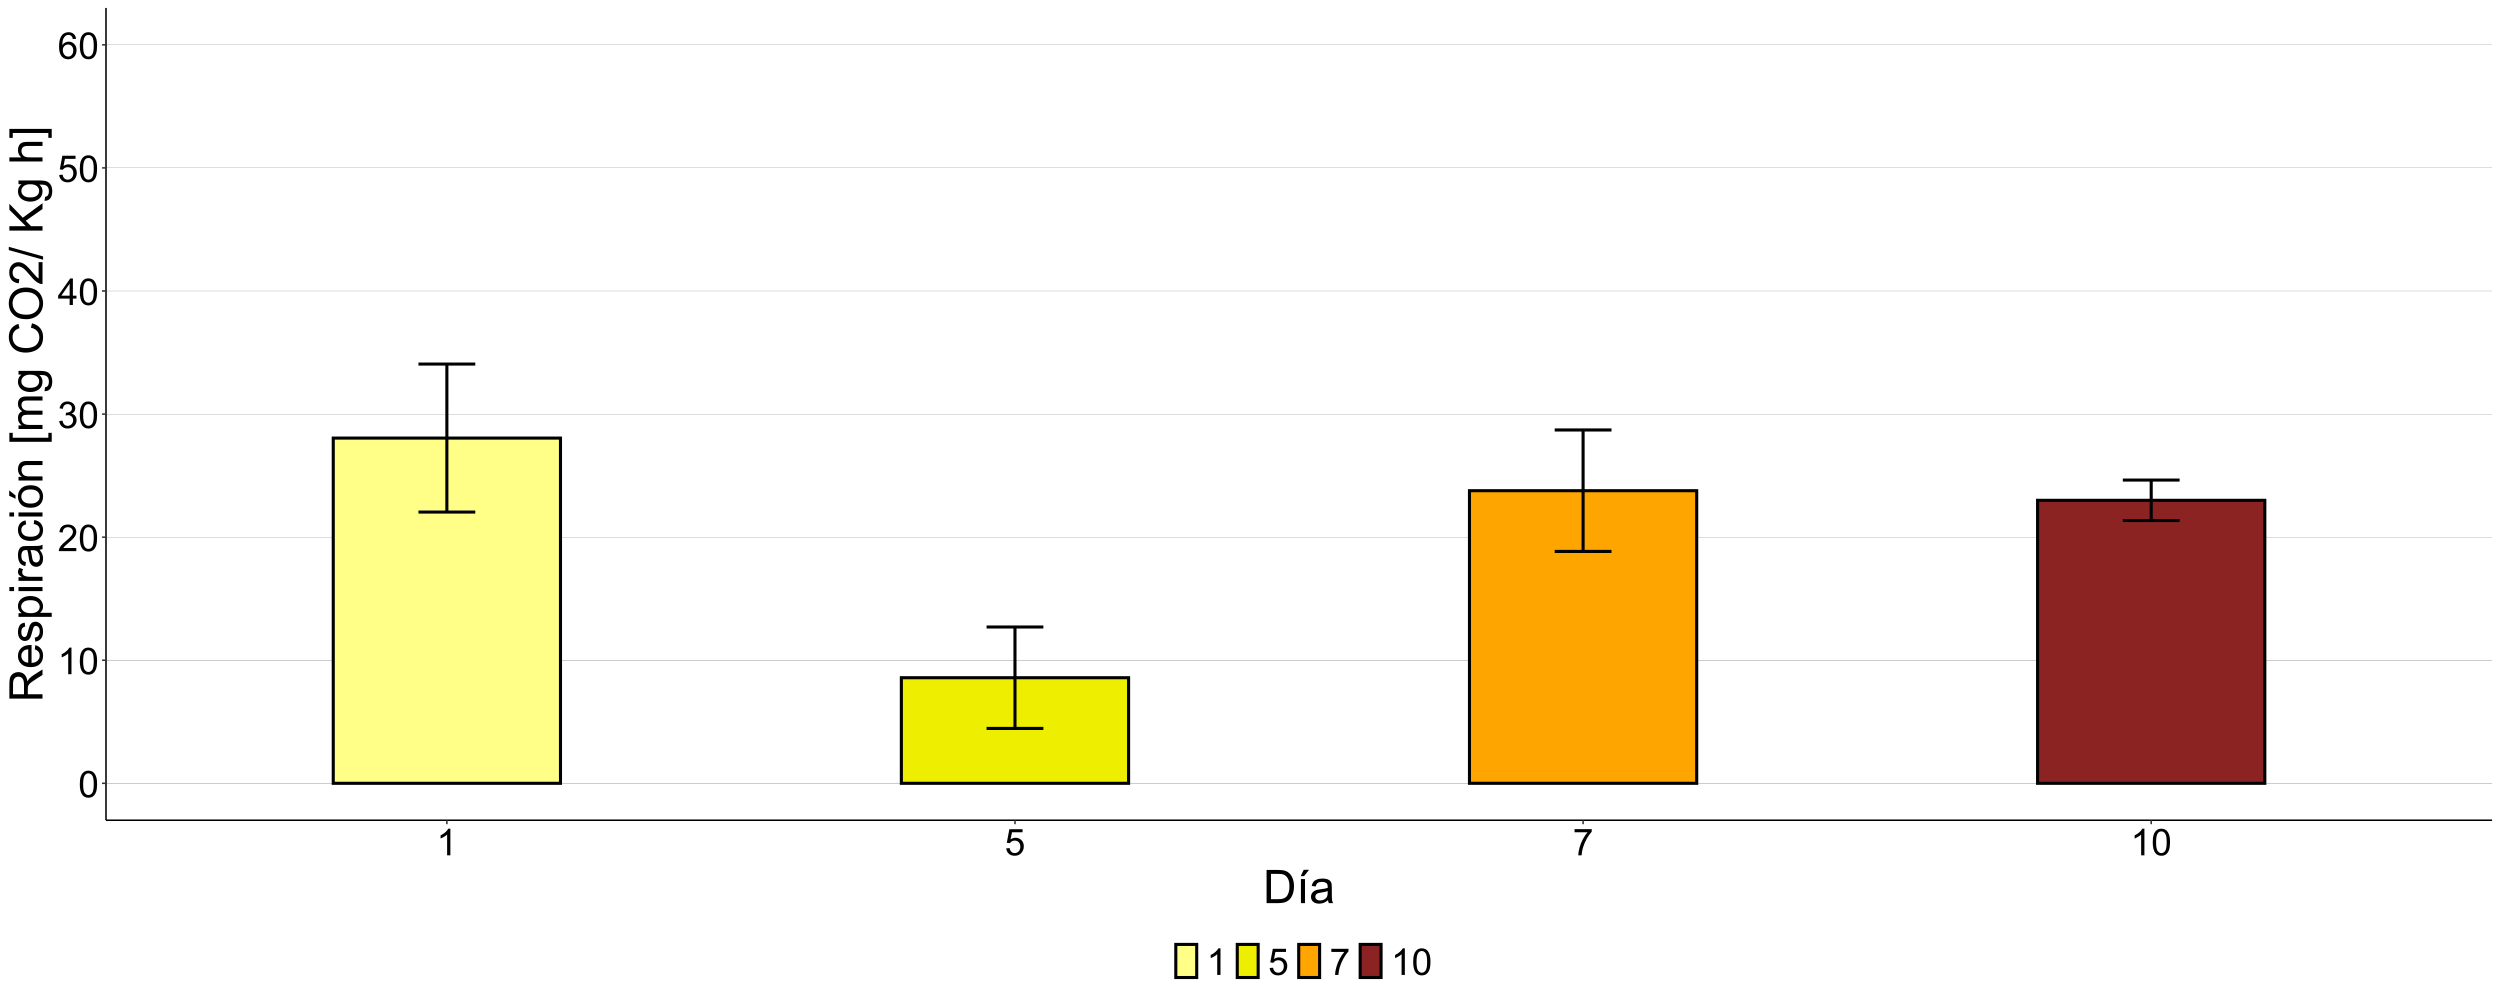 <?xml version="1.0" encoding="UTF-8"?>
<svg xmlns="http://www.w3.org/2000/svg" xmlns:xlink="http://www.w3.org/1999/xlink" width="1728" height="691" viewBox="0 0 1728 691">
<defs>
<g>
<g id="glyph-0-0">
<path d="M 1.062 -9.039 C 1.062 -11.203 1.285 -12.949 1.73 -14.27 C 2.176 -15.59 2.84 -16.609 3.719 -17.324 C 4.598 -18.043 5.703 -18.398 7.039 -18.398 C 8.02 -18.398 8.883 -18.203 9.625 -17.805 C 10.367 -17.41 10.98 -16.84 11.461 -16.094 C 11.945 -15.348 12.324 -14.441 12.602 -13.367 C 12.875 -12.297 13.012 -10.855 13.012 -9.039 C 13.012 -6.887 12.793 -5.152 12.352 -3.832 C 11.91 -2.512 11.246 -1.488 10.367 -0.77 C 9.488 -0.047 8.379 0.312 7.039 0.312 C 5.27 0.312 3.883 -0.32 2.875 -1.586 C 1.668 -3.113 1.062 -5.598 1.062 -9.039 M 3.375 -9.039 C 3.375 -6.027 3.727 -4.027 4.43 -3.031 C 5.137 -2.035 6.004 -1.539 7.039 -1.539 C 8.07 -1.539 8.941 -2.039 9.645 -3.039 C 10.348 -4.039 10.699 -6.039 10.699 -9.039 C 10.699 -12.055 10.348 -14.059 9.645 -15.051 C 8.941 -16.043 8.062 -16.539 7.012 -16.539 C 5.98 -16.539 5.152 -16.102 4.539 -15.227 C 3.762 -14.109 3.375 -12.047 3.375 -9.039 Z M 3.375 -9.039 "/>
</g>
<g id="glyph-0-1">
<path d="M 9.539 0 L 7.289 0 L 7.289 -14.336 C 6.746 -13.82 6.035 -13.305 5.156 -12.789 C 4.277 -12.27 3.488 -11.883 2.789 -11.625 L 2.789 -13.801 C 4.047 -14.391 5.145 -15.109 6.086 -15.949 C 7.027 -16.793 7.695 -17.609 8.086 -18.398 L 9.539 -18.398 Z M 9.539 0 "/>
</g>
<g id="glyph-0-2">
<path d="M 12.887 -2.164 L 12.887 0 L 0.773 0 C 0.758 -0.543 0.848 -1.062 1.039 -1.562 C 1.348 -2.387 1.84 -3.199 2.52 -4 C 3.199 -4.801 4.18 -5.727 5.461 -6.773 C 7.453 -8.41 8.801 -9.703 9.5 -10.656 C 10.199 -11.609 10.551 -12.512 10.551 -13.363 C 10.551 -14.254 10.23 -15.008 9.594 -15.617 C 8.957 -16.23 8.125 -16.539 7.102 -16.539 C 6.016 -16.539 5.148 -16.211 4.5 -15.562 C 3.852 -14.914 3.52 -14.012 3.512 -12.863 L 1.199 -13.102 C 1.359 -14.824 1.953 -16.141 2.988 -17.043 C 4.02 -17.949 5.41 -18.398 7.148 -18.398 C 8.91 -18.398 10.301 -17.914 11.324 -16.938 C 12.352 -15.961 12.863 -14.754 12.863 -13.312 C 12.863 -12.578 12.711 -11.859 12.414 -11.148 C 12.113 -10.441 11.613 -9.695 10.918 -8.914 C 10.223 -8.129 9.066 -7.055 7.449 -5.688 C 6.102 -4.555 5.234 -3.785 4.852 -3.383 C 4.465 -2.977 4.148 -2.57 3.898 -2.164 Z M 12.887 -2.164 "/>
</g>
<g id="glyph-0-3">
<path d="M 1.074 -4.836 L 3.324 -5.137 C 3.582 -3.863 4.023 -2.945 4.645 -2.383 C 5.266 -1.82 6.02 -1.539 6.914 -1.539 C 7.973 -1.539 8.863 -1.902 9.594 -2.637 C 10.324 -3.371 10.688 -4.277 10.688 -5.363 C 10.688 -6.395 10.352 -7.246 9.676 -7.918 C 9 -8.59 8.141 -8.926 7.102 -8.926 C 6.676 -8.926 6.145 -8.84 5.512 -8.676 L 5.762 -10.648 C 5.914 -10.633 6.035 -10.625 6.125 -10.625 C 7.082 -10.625 7.945 -10.875 8.711 -11.375 C 9.48 -11.875 9.863 -12.645 9.863 -13.688 C 9.863 -14.512 9.582 -15.195 9.023 -15.738 C 8.465 -16.277 7.746 -16.551 6.863 -16.551 C 5.988 -16.551 5.258 -16.273 4.676 -15.727 C 4.09 -15.176 3.715 -14.352 3.551 -13.25 L 1.301 -13.648 C 1.574 -15.16 2.199 -16.328 3.176 -17.156 C 4.148 -17.984 5.363 -18.398 6.812 -18.398 C 7.812 -18.398 8.734 -18.184 9.574 -17.758 C 10.418 -17.328 11.059 -16.742 11.508 -16 C 11.953 -15.258 12.176 -14.473 12.176 -13.637 C 12.176 -12.848 11.961 -12.125 11.539 -11.477 C 11.113 -10.824 10.484 -10.309 9.648 -9.926 C 10.734 -9.676 11.574 -9.156 12.176 -8.367 C 12.773 -7.582 13.074 -6.598 13.074 -5.414 C 13.074 -3.812 12.492 -2.457 11.324 -1.344 C 10.16 -0.23 8.684 0.324 6.898 0.324 C 5.293 0.324 3.957 -0.152 2.895 -1.113 C 1.832 -2.07 1.227 -3.312 1.074 -4.836 Z M 1.074 -4.836 "/>
</g>
<g id="glyph-0-4">
<path d="M 8.273 0 L 8.273 -4.387 L 0.324 -4.387 L 0.324 -6.449 L 8.688 -18.324 L 10.523 -18.324 L 10.523 -6.449 L 13 -6.449 L 13 -4.387 L 10.523 -4.387 L 10.523 0 L 8.273 0 M 8.273 -6.449 L 8.273 -14.711 L 2.539 -6.449 Z M 8.273 -6.449 "/>
</g>
<g id="glyph-0-5">
<path d="M 1.062 -4.801 L 3.426 -5 C 3.602 -3.852 4.008 -2.984 4.645 -2.406 C 5.281 -1.828 6.051 -1.539 6.949 -1.539 C 8.035 -1.539 8.949 -1.945 9.699 -2.762 C 10.449 -3.578 10.824 -4.664 10.824 -6.012 C 10.824 -7.297 10.465 -8.309 9.742 -9.051 C 9.023 -9.793 8.078 -10.164 6.914 -10.164 C 6.188 -10.164 5.535 -9.996 4.949 -9.668 C 4.367 -9.34 3.91 -8.914 3.574 -8.387 L 1.461 -8.664 L 3.238 -18.074 L 12.352 -18.074 L 12.352 -15.926 L 5.039 -15.926 L 4.051 -11 C 5.148 -11.766 6.305 -12.148 7.512 -12.148 C 9.113 -12.148 10.461 -11.598 11.562 -10.488 C 12.664 -9.379 13.211 -7.953 13.211 -6.211 C 13.211 -4.555 12.73 -3.121 11.762 -1.914 C 10.586 -0.43 8.984 0.312 6.949 0.312 C 5.285 0.312 3.922 -0.152 2.867 -1.086 C 1.816 -2.02 1.211 -3.258 1.062 -4.801 Z M 1.062 -4.801 "/>
</g>
<g id="glyph-0-6">
<path d="M 12.738 -13.836 L 10.5 -13.664 C 10.301 -14.547 10.016 -15.188 9.648 -15.586 C 9.043 -16.23 8.293 -16.551 7.398 -16.551 C 6.684 -16.551 6.055 -16.352 5.512 -15.949 C 4.805 -15.434 4.246 -14.68 3.836 -13.688 C 3.43 -12.695 3.215 -11.285 3.199 -9.449 C 3.742 -10.273 4.402 -10.887 5.188 -11.289 C 5.973 -11.688 6.793 -11.887 7.648 -11.887 C 9.148 -11.887 10.426 -11.336 11.48 -10.23 C 12.535 -9.129 13.062 -7.699 13.062 -5.949 C 13.062 -4.801 12.816 -3.73 12.32 -2.742 C 11.824 -1.758 11.141 -1 10.273 -0.477 C 9.41 0.051 8.426 0.312 7.324 0.312 C 5.449 0.312 3.922 -0.379 2.738 -1.758 C 1.555 -3.137 0.961 -5.41 0.961 -8.574 C 0.961 -12.117 1.617 -14.691 2.926 -16.301 C 4.066 -17.699 5.605 -18.398 7.539 -18.398 C 8.98 -18.398 10.16 -17.996 11.082 -17.188 C 12.004 -16.379 12.555 -15.262 12.738 -13.836 M 3.551 -5.938 C 3.551 -5.164 3.715 -4.422 4.043 -3.711 C 4.371 -3.004 4.832 -2.465 5.426 -2.094 C 6.016 -1.723 6.637 -1.539 7.289 -1.539 C 8.238 -1.539 9.055 -1.922 9.738 -2.688 C 10.422 -3.453 10.762 -4.496 10.762 -5.812 C 10.762 -7.078 10.426 -8.078 9.75 -8.805 C 9.074 -9.535 8.227 -9.898 7.199 -9.898 C 6.184 -9.898 5.32 -9.535 4.613 -8.805 C 3.902 -8.078 3.551 -7.121 3.551 -5.938 Z M 3.551 -5.938 "/>
</g>
<g id="glyph-0-7">
<path d="M 1.211 -15.926 L 1.211 -18.086 L 13.074 -18.086 L 13.074 -16.336 C 11.91 -15.098 10.754 -13.445 9.605 -11.387 C 8.461 -9.328 7.574 -7.211 6.949 -5.039 C 6.5 -3.504 6.211 -1.824 6.086 0 L 3.773 0 C 3.801 -1.441 4.082 -3.184 4.625 -5.227 C 5.168 -7.266 5.945 -9.234 6.957 -11.133 C 7.969 -13.027 9.047 -14.625 10.188 -15.926 Z M 1.211 -15.926 "/>
</g>
<g id="glyph-1-0">
<path d="M 2.469 0 L 2.469 -22.906 L 10.359 -22.906 C 12.141 -22.906 13.5 -22.797 14.438 -22.578 C 15.75 -22.277 16.871 -21.73 17.797 -20.938 C 19.004 -19.918 19.91 -18.613 20.508 -17.023 C 21.105 -15.434 21.406 -13.621 21.406 -11.578 C 21.406 -9.84 21.203 -8.297 20.797 -6.953 C 20.391 -5.609 19.871 -4.496 19.234 -3.617 C 18.598 -2.738 17.902 -2.043 17.148 -1.539 C 16.395 -1.035 15.48 -0.652 14.414 -0.391 C 13.348 -0.129 12.121 0 10.734 0 L 2.469 0 M 5.5 -2.703 L 10.391 -2.703 C 11.902 -2.703 13.086 -2.844 13.945 -3.125 C 14.805 -3.406 15.488 -3.801 16 -4.312 C 16.719 -5.031 17.277 -5.996 17.68 -7.211 C 18.082 -8.426 18.281 -9.895 18.281 -11.625 C 18.281 -14.02 17.887 -15.863 17.102 -17.148 C 16.316 -18.434 15.359 -19.297 14.234 -19.734 C 13.422 -20.047 12.113 -20.203 10.312 -20.203 L 5.5 -20.203 Z M 5.5 -2.703 "/>
</g>
<g id="glyph-1-1">
<path d="M 3.094 0 L 3.094 -16.594 L 5.906 -16.594 L 5.906 0 L 3.094 0 M 2.953 -18.656 L 5.031 -23.031 L 8.719 -23.031 L 5.281 -18.656 Z M 2.953 -18.656 "/>
</g>
<g id="glyph-1-2">
<path d="M 12.938 -2.047 C 11.895 -1.16 10.895 -0.535 9.93 -0.172 C 8.965 0.191 7.934 0.375 6.828 0.375 C 5.004 0.375 3.605 -0.07 2.625 -0.961 C 1.645 -1.852 1.156 -2.988 1.156 -4.375 C 1.156 -5.188 1.34 -5.93 1.711 -6.602 C 2.082 -7.273 2.566 -7.812 3.164 -8.219 C 3.762 -8.625 4.438 -8.934 5.188 -9.141 C 5.738 -9.285 6.574 -9.426 7.688 -9.562 C 9.957 -9.832 11.629 -10.156 12.703 -10.531 C 12.715 -10.918 12.719 -11.16 12.719 -11.266 C 12.719 -12.41 12.453 -13.219 11.922 -13.688 C 11.203 -14.324 10.137 -14.641 8.719 -14.641 C 7.395 -14.641 6.418 -14.41 5.789 -13.945 C 5.16 -13.48 4.691 -12.66 4.391 -11.484 L 1.641 -11.859 C 1.891 -13.035 2.301 -13.988 2.875 -14.711 C 3.449 -15.434 4.277 -15.992 5.359 -16.383 C 6.441 -16.773 7.699 -16.969 9.125 -16.969 C 10.543 -16.969 11.691 -16.801 12.578 -16.469 C 13.465 -16.137 14.113 -15.715 14.531 -15.211 C 14.949 -14.707 15.238 -14.066 15.406 -13.297 C 15.5 -12.816 15.547 -11.953 15.547 -10.703 L 15.547 -6.953 C 15.547 -4.34 15.605 -2.684 15.727 -1.992 C 15.848 -1.301 16.082 -0.637 16.438 0 L 13.5 0 C 13.207 -0.582 13.02 -1.266 12.938 -2.047 M 12.703 -8.328 C 11.684 -7.91 10.152 -7.559 8.109 -7.266 C 6.953 -7.098 6.137 -6.91 5.656 -6.703 C 5.176 -6.496 4.809 -6.191 4.547 -5.789 C 4.285 -5.387 4.156 -4.941 4.156 -4.453 C 4.156 -3.703 4.441 -3.078 5.008 -2.578 C 5.574 -2.078 6.406 -1.828 7.5 -1.828 C 8.582 -1.828 9.547 -2.066 10.391 -2.539 C 11.234 -3.012 11.855 -3.66 12.25 -4.484 C 12.551 -5.121 12.703 -6.059 12.703 -7.297 Z M 12.703 -8.328 "/>
</g>
<g id="glyph-2-0">
<path d="M 0 -2.516 L -22.906 -2.516 L -22.906 -12.672 C -22.906 -14.715 -22.699 -16.266 -22.289 -17.328 C -21.879 -18.391 -21.152 -19.238 -20.109 -19.875 C -19.066 -20.512 -17.918 -20.828 -16.656 -20.828 C -15.031 -20.828 -13.66 -20.301 -12.547 -19.25 C -11.434 -18.199 -10.723 -16.574 -10.422 -14.375 C -10.035 -15.176 -9.656 -15.785 -9.281 -16.203 C -8.469 -17.09 -7.453 -17.926 -6.234 -18.719 L 0 -22.703 L 0 -18.891 L -4.766 -15.859 C -6.141 -14.973 -7.191 -14.246 -7.922 -13.672 C -8.652 -13.098 -9.16 -12.586 -9.453 -12.133 C -9.746 -11.68 -9.949 -11.219 -10.062 -10.75 C -10.137 -10.406 -10.172 -9.844 -10.172 -9.062 L -10.172 -5.547 L 0 -5.547 L 0 -2.516 M -12.797 -5.547 L -12.797 -12.062 C -12.797 -13.449 -12.941 -14.531 -13.227 -15.312 C -13.512 -16.094 -13.973 -16.688 -14.602 -17.094 C -15.23 -17.5 -15.918 -17.703 -16.656 -17.703 C -17.738 -17.703 -18.629 -17.309 -19.328 -16.523 C -20.027 -15.738 -20.375 -14.496 -20.375 -12.797 L -20.375 -5.547 Z M -12.797 -5.547 "/>
</g>
<g id="glyph-2-1">
<path d="M -5.344 -13.469 L -4.984 -16.375 C -3.285 -15.918 -1.969 -15.066 -1.031 -13.828 C -0.094 -12.59 0.375 -11.004 0.375 -9.078 C 0.375 -6.652 -0.371 -4.727 -1.867 -3.305 C -3.363 -1.883 -5.457 -1.172 -8.156 -1.172 C -10.949 -1.172 -13.113 -1.891 -14.656 -3.328 C -16.199 -4.766 -16.969 -6.629 -16.969 -8.922 C -16.969 -11.141 -16.215 -12.953 -14.703 -14.359 C -13.191 -15.766 -11.066 -16.469 -8.328 -16.469 C -8.16 -16.469 -7.91 -16.465 -7.578 -16.453 L -7.578 -4.078 C -5.754 -4.184 -4.359 -4.699 -3.391 -5.625 C -2.422 -6.551 -1.938 -7.707 -1.938 -9.094 C -1.938 -10.125 -2.207 -11.004 -2.75 -11.734 C -3.293 -12.465 -4.156 -13.043 -5.344 -13.469 M -9.891 -4.234 L -9.891 -13.5 C -11.285 -13.375 -12.332 -13.02 -13.031 -12.438 C -14.113 -11.543 -14.656 -10.379 -14.656 -8.953 C -14.656 -7.66 -14.223 -6.574 -13.359 -5.695 C -12.496 -4.816 -11.34 -4.328 -9.891 -4.234 Z M -9.891 -4.234 "/>
</g>
<g id="glyph-2-2">
<path d="M -4.953 -0.984 L -5.391 -3.766 C -4.277 -3.922 -3.422 -4.355 -2.828 -5.07 C -2.234 -5.785 -1.938 -6.781 -1.938 -8.062 C -1.938 -9.355 -2.199 -10.312 -2.727 -10.938 C -3.254 -11.562 -3.871 -11.875 -4.578 -11.875 C -5.215 -11.875 -5.715 -11.598 -6.078 -11.047 C -6.328 -10.66 -6.645 -9.703 -7.031 -8.172 C -7.551 -6.109 -8.004 -4.68 -8.383 -3.883 C -8.762 -3.086 -9.289 -2.48 -9.961 -2.07 C -10.633 -1.66 -11.375 -1.453 -12.188 -1.453 C -12.926 -1.453 -13.613 -1.621 -14.242 -1.961 C -14.871 -2.301 -15.395 -2.762 -15.812 -3.344 C -16.137 -3.781 -16.41 -4.379 -16.633 -5.133 C -16.855 -5.887 -16.969 -6.699 -16.969 -7.562 C -16.969 -8.863 -16.781 -10.008 -16.406 -10.992 C -16.031 -11.977 -15.523 -12.703 -14.883 -13.172 C -14.242 -13.641 -13.387 -13.965 -12.312 -14.141 L -11.938 -11.391 C -12.793 -11.266 -13.457 -10.902 -13.938 -10.305 C -14.418 -9.707 -14.656 -8.859 -14.656 -7.766 C -14.656 -6.473 -14.441 -5.551 -14.016 -5 C -13.59 -4.449 -13.09 -4.172 -12.516 -4.172 C -12.152 -4.172 -11.824 -4.285 -11.531 -4.516 C -11.23 -4.746 -10.98 -5.105 -10.781 -5.594 C -10.676 -5.875 -10.438 -6.703 -10.062 -8.078 C -9.531 -10.066 -9.098 -11.457 -8.758 -12.242 C -8.418 -13.027 -7.926 -13.645 -7.281 -14.094 C -6.637 -14.543 -5.832 -14.766 -4.875 -14.766 C -3.938 -14.766 -3.055 -14.492 -2.227 -13.945 C -1.398 -13.398 -0.758 -12.609 -0.305 -11.578 C 0.148 -10.547 0.375 -9.379 0.375 -8.078 C 0.375 -5.922 -0.074 -4.277 -0.969 -3.148 C -1.863 -2.02 -3.191 -1.297 -4.953 -0.984 Z M -4.953 -0.984 "/>
</g>
<g id="glyph-2-3">
<path d="M 6.359 -2.109 L -16.594 -2.109 L -16.594 -4.672 L -14.438 -4.672 C -15.281 -5.277 -15.914 -5.957 -16.336 -6.719 C -16.758 -7.48 -16.969 -8.402 -16.969 -9.484 C -16.969 -10.902 -16.605 -12.152 -15.875 -13.234 C -15.145 -14.316 -14.117 -15.137 -12.789 -15.688 C -11.461 -16.238 -10.004 -16.516 -8.422 -16.516 C -6.723 -16.516 -5.195 -16.211 -3.836 -15.602 C -2.477 -14.992 -1.434 -14.105 -0.711 -12.945 C 0.012 -11.785 0.375 -10.562 0.375 -9.281 C 0.375 -8.344 0.176 -7.504 -0.219 -6.758 C -0.613 -6.012 -1.113 -5.402 -1.719 -4.922 L 6.359 -4.922 L 6.359 -2.109 M -8.203 -4.656 C -6.066 -4.656 -4.488 -5.09 -3.469 -5.953 C -2.449 -6.816 -1.938 -7.863 -1.938 -9.094 C -1.938 -10.344 -2.465 -11.414 -3.523 -12.305 C -4.582 -13.195 -6.219 -13.641 -8.438 -13.641 C -10.551 -13.641 -12.137 -13.207 -13.188 -12.336 C -14.238 -11.465 -14.766 -10.426 -14.766 -9.219 C -14.766 -8.02 -14.207 -6.961 -13.086 -6.039 C -11.965 -5.117 -10.34 -4.656 -8.203 -4.656 Z M -8.203 -4.656 "/>
</g>
<g id="glyph-2-4">
<path d="M -19.672 -2.125 L -22.906 -2.125 L -22.906 -4.938 L -19.672 -4.938 L -19.672 -2.125 M 0 -2.125 L -16.594 -2.125 L -16.594 -4.938 L 0 -4.938 Z M 0 -2.125 "/>
</g>
<g id="glyph-2-5">
<path d="M 0 -2.078 L -16.594 -2.078 L -16.594 -4.609 L -14.078 -4.609 C -15.254 -5.254 -16.031 -5.852 -16.406 -6.398 C -16.781 -6.945 -16.969 -7.547 -16.969 -8.203 C -16.969 -9.152 -16.668 -10.113 -16.062 -11.094 L -13.453 -10.125 C -13.859 -9.438 -14.062 -8.75 -14.062 -8.062 C -14.062 -7.449 -13.879 -6.895 -13.508 -6.406 C -13.137 -5.918 -12.625 -5.566 -11.969 -5.359 C -10.969 -5.047 -9.875 -4.891 -8.688 -4.891 L 0 -4.891 Z M 0 -2.078 "/>
</g>
<g id="glyph-2-6">
<path d="M -2.047 -12.938 C -1.16 -11.895 -0.535 -10.895 -0.172 -9.93 C 0.191 -8.965 0.375 -7.934 0.375 -6.828 C 0.375 -5.004 -0.07 -3.605 -0.961 -2.625 C -1.852 -1.645 -2.988 -1.156 -4.375 -1.156 C -5.188 -1.156 -5.93 -1.34 -6.602 -1.711 C -7.273 -2.082 -7.812 -2.566 -8.219 -3.164 C -8.625 -3.762 -8.934 -4.438 -9.141 -5.188 C -9.285 -5.738 -9.426 -6.574 -9.562 -7.688 C -9.832 -9.957 -10.156 -11.629 -10.531 -12.703 C -10.918 -12.715 -11.16 -12.719 -11.266 -12.719 C -12.41 -12.719 -13.219 -12.453 -13.688 -11.922 C -14.324 -11.203 -14.641 -10.137 -14.641 -8.719 C -14.641 -7.395 -14.41 -6.418 -13.945 -5.789 C -13.48 -5.16 -12.66 -4.691 -11.484 -4.391 L -11.859 -1.641 C -13.035 -1.891 -13.988 -2.301 -14.711 -2.875 C -15.434 -3.449 -15.992 -4.277 -16.383 -5.359 C -16.773 -6.441 -16.969 -7.699 -16.969 -9.125 C -16.969 -10.543 -16.801 -11.691 -16.469 -12.578 C -16.137 -13.465 -15.715 -14.113 -15.211 -14.531 C -14.707 -14.949 -14.066 -15.238 -13.297 -15.406 C -12.816 -15.5 -11.953 -15.547 -10.703 -15.547 L -6.953 -15.547 C -4.34 -15.547 -2.684 -15.605 -1.992 -15.727 C -1.301 -15.848 -0.637 -16.082 0 -16.438 L 0 -13.5 C -0.582 -13.207 -1.266 -13.02 -2.047 -12.938 M -8.328 -12.703 C -7.91 -11.684 -7.559 -10.152 -7.266 -8.109 C -7.098 -6.953 -6.91 -6.137 -6.703 -5.656 C -6.496 -5.176 -6.191 -4.809 -5.789 -4.547 C -5.387 -4.285 -4.941 -4.156 -4.453 -4.156 C -3.703 -4.156 -3.078 -4.441 -2.578 -5.008 C -2.078 -5.574 -1.828 -6.406 -1.828 -7.5 C -1.828 -8.582 -2.066 -9.547 -2.539 -10.391 C -3.012 -11.234 -3.66 -11.855 -4.484 -12.25 C -5.121 -12.551 -6.059 -12.703 -7.297 -12.703 Z M -8.328 -12.703 "/>
</g>
<g id="glyph-2-7">
<path d="M -6.078 -12.938 L -5.719 -15.703 C -3.812 -15.402 -2.32 -14.629 -1.242 -13.383 C -0.164 -12.137 0.375 -10.609 0.375 -8.797 C 0.375 -6.527 -0.367 -4.699 -1.852 -3.32 C -3.336 -1.941 -5.465 -1.25 -8.234 -1.25 C -10.027 -1.25 -11.594 -1.547 -12.938 -2.141 C -14.281 -2.734 -15.289 -3.637 -15.961 -4.852 C -16.633 -6.066 -16.969 -7.387 -16.969 -8.812 C -16.969 -10.613 -16.512 -12.09 -15.602 -13.234 C -14.691 -14.379 -13.395 -15.113 -11.719 -15.438 L -11.297 -12.703 C -12.41 -12.441 -13.25 -11.98 -13.812 -11.32 C -14.375 -10.66 -14.656 -9.859 -14.656 -8.922 C -14.656 -7.504 -14.148 -6.355 -13.133 -5.469 C -12.117 -4.582 -10.512 -4.141 -8.312 -4.141 C -6.082 -4.141 -4.465 -4.566 -3.453 -5.422 C -2.441 -6.277 -1.938 -7.391 -1.938 -8.766 C -1.938 -9.871 -2.277 -10.793 -2.953 -11.531 C -3.629 -12.27 -4.672 -12.738 -6.078 -12.938 Z M -6.078 -12.938 "/>
</g>
<g id="glyph-2-8">
<path d="M -8.297 -1.062 C -11.371 -1.062 -13.645 -1.918 -15.125 -3.625 C -16.355 -5.051 -16.969 -6.793 -16.969 -8.844 C -16.969 -11.125 -16.223 -12.988 -14.727 -14.438 C -13.23 -15.887 -11.168 -16.609 -8.531 -16.609 C -6.395 -16.609 -4.715 -16.289 -3.492 -15.648 C -2.27 -15.008 -1.316 -14.074 -0.641 -12.852 C 0.035 -11.629 0.375 -10.293 0.375 -8.844 C 0.375 -6.52 -0.371 -4.645 -1.859 -3.211 C -3.348 -1.777 -5.496 -1.062 -8.297 -1.062 M -8.297 -3.953 C -6.172 -3.953 -4.582 -4.418 -3.523 -5.344 C -2.465 -6.27 -1.938 -7.438 -1.938 -8.844 C -1.938 -10.238 -2.469 -11.402 -3.531 -12.328 C -4.594 -13.254 -6.215 -13.719 -8.391 -13.719 C -10.441 -13.719 -11.996 -13.254 -13.055 -12.32 C -14.113 -11.387 -14.641 -10.23 -14.641 -8.844 C -14.641 -7.438 -14.113 -6.27 -13.062 -5.344 C -12.012 -4.418 -10.422 -3.953 -8.297 -3.953 M -18.656 -7.281 L -23.031 -9.359 L -23.031 -13.047 L -18.656 -9.609 Z M -18.656 -7.281 "/>
</g>
<g id="glyph-2-9">
<path d="M 0 -2.109 L -16.594 -2.109 L -16.594 -4.641 L -14.234 -4.641 C -16.059 -5.859 -16.969 -7.621 -16.969 -9.922 C -16.969 -10.922 -16.789 -11.84 -16.43 -12.68 C -16.07 -13.52 -15.598 -14.145 -15.016 -14.562 C -14.434 -14.98 -13.738 -15.27 -12.938 -15.438 C -12.418 -15.543 -11.504 -15.594 -10.203 -15.594 L 0 -15.594 L 0 -12.781 L -10.094 -12.781 C -11.238 -12.781 -12.098 -12.672 -12.664 -12.453 C -13.23 -12.234 -13.684 -11.848 -14.023 -11.289 C -14.363 -10.73 -14.531 -10.078 -14.531 -9.328 C -14.531 -8.129 -14.152 -7.098 -13.391 -6.227 C -12.629 -5.355 -11.188 -4.922 -9.062 -4.922 L 0 -4.922 Z M 0 -2.109 "/>
</g>
<g id="glyph-2-10">
</g>
<g id="glyph-2-11">
<path d="M 6.359 -2.172 L -22.906 -2.172 L -22.906 -8.375 L -20.578 -8.375 L -20.578 -4.984 L 4.031 -4.984 L 4.031 -8.375 L 6.359 -8.375 Z M 6.359 -2.172 "/>
</g>
<g id="glyph-2-12">
<path d="M 0 -2.109 L -16.594 -2.109 L -16.594 -4.625 L -14.266 -4.625 C -15.078 -5.145 -15.73 -5.84 -16.227 -6.703 C -16.723 -7.566 -16.969 -8.551 -16.969 -9.656 C -16.969 -10.887 -16.715 -11.895 -16.203 -12.68 C -15.691 -13.465 -14.98 -14.02 -14.062 -14.344 C -16 -15.656 -16.969 -17.363 -16.969 -19.469 C -16.969 -21.113 -16.512 -22.379 -15.602 -23.266 C -14.691 -24.152 -13.285 -24.594 -11.391 -24.594 L 0 -24.594 L 0 -21.797 L -10.453 -21.797 C -11.578 -21.797 -12.387 -21.707 -12.883 -21.523 C -13.379 -21.34 -13.777 -21.012 -14.078 -20.531 C -14.379 -20.051 -14.531 -19.488 -14.531 -18.844 C -14.531 -17.676 -14.145 -16.707 -13.367 -15.938 C -12.59 -15.168 -11.348 -14.781 -9.641 -14.781 L 0 -14.781 L 0 -11.969 L -10.781 -11.969 C -12.031 -11.969 -12.969 -11.738 -13.594 -11.281 C -14.219 -10.824 -14.531 -10.074 -14.531 -9.031 C -14.531 -8.238 -14.324 -7.508 -13.906 -6.836 C -13.488 -6.164 -12.879 -5.676 -12.078 -5.375 C -11.277 -5.074 -10.121 -4.922 -8.609 -4.922 L 0 -4.922 Z M 0 -2.109 "/>
</g>
<g id="glyph-2-13">
<path d="M 1.375 -1.594 L 1.781 -4.328 C 2.625 -4.441 3.238 -4.762 3.625 -5.281 C 4.145 -5.98 4.406 -6.934 4.406 -8.141 C 4.406 -9.441 4.145 -10.449 3.625 -11.156 C 3.105 -11.863 2.375 -12.344 1.438 -12.594 C 0.863 -12.738 -0.34 -12.809 -2.172 -12.797 C -0.723 -11.566 0 -10.035 0 -8.203 C 0 -5.922 -0.824 -4.156 -2.469 -2.906 C -4.113 -1.656 -6.09 -1.031 -8.391 -1.031 C -9.973 -1.031 -11.434 -1.316 -12.773 -1.891 C -14.113 -2.465 -15.145 -3.293 -15.875 -4.383 C -16.605 -5.473 -16.969 -6.75 -16.969 -8.219 C -16.969 -10.176 -16.176 -11.793 -14.594 -13.062 L -16.594 -13.062 L -16.594 -15.656 L -2.25 -15.656 C 0.332 -15.656 2.164 -15.395 3.242 -14.867 C 4.32 -14.34 5.172 -13.508 5.797 -12.367 C 6.422 -11.227 6.734 -9.824 6.734 -8.156 C 6.734 -6.176 6.289 -4.578 5.398 -3.359 C 4.508 -2.141 3.168 -1.551 1.375 -1.594 M -8.594 -3.922 C -6.418 -3.922 -4.828 -4.355 -3.828 -5.219 C -2.828 -6.082 -2.328 -7.168 -2.328 -8.469 C -2.328 -9.762 -2.824 -10.844 -3.82 -11.719 C -4.816 -12.594 -6.375 -13.031 -8.5 -13.031 C -10.531 -13.031 -12.062 -12.582 -13.094 -11.68 C -14.125 -10.777 -14.641 -9.691 -14.641 -8.422 C -14.641 -7.172 -14.133 -6.109 -13.117 -5.234 C -12.102 -4.359 -10.594 -3.922 -8.594 -3.922 Z M -8.594 -3.922 "/>
</g>
<g id="glyph-2-14">
<path d="M -8.031 -18.812 L -7.266 -21.844 C -4.777 -21.207 -2.879 -20.066 -1.57 -18.414 C -0.262 -16.762 0.391 -14.746 0.391 -12.359 C 0.391 -9.891 -0.113 -7.883 -1.117 -6.336 C -2.121 -4.789 -3.578 -3.613 -5.484 -2.805 C -7.391 -1.996 -9.438 -1.594 -11.625 -1.594 C -14.012 -1.594 -16.09 -2.051 -17.867 -2.961 C -19.645 -3.871 -20.992 -5.168 -21.914 -6.852 C -22.836 -8.535 -23.297 -10.387 -23.297 -12.406 C -23.297 -14.699 -22.715 -16.625 -21.547 -18.188 C -20.379 -19.75 -18.738 -20.84 -16.625 -21.453 L -15.922 -18.469 C -17.59 -17.938 -18.801 -17.168 -19.562 -16.156 C -20.324 -15.145 -20.703 -13.875 -20.703 -12.344 C -20.703 -10.582 -20.281 -9.113 -19.438 -7.93 C -18.594 -6.746 -17.461 -5.918 -16.039 -5.438 C -14.617 -4.957 -13.152 -4.719 -11.641 -4.719 C -9.691 -4.719 -7.992 -5.004 -6.539 -5.57 C -5.086 -6.137 -4 -7.02 -3.281 -8.219 C -2.562 -9.418 -2.203 -10.715 -2.203 -12.109 C -2.203 -13.809 -2.691 -15.246 -3.672 -16.422 C -4.652 -17.598 -6.105 -18.395 -8.031 -18.812 Z M -8.031 -18.812 "/>
</g>
<g id="glyph-2-15">
<path d="M -11.156 -1.547 C -14.957 -1.547 -17.934 -2.566 -20.086 -4.609 C -22.238 -6.652 -23.312 -9.285 -23.312 -12.516 C -23.312 -14.629 -22.809 -16.535 -21.797 -18.234 C -20.785 -19.934 -19.379 -21.227 -17.57 -22.117 C -15.762 -23.008 -13.715 -23.453 -11.422 -23.453 C -9.098 -23.453 -7.02 -22.984 -5.188 -22.047 C -3.355 -21.109 -1.965 -19.781 -1.023 -18.062 C -0.082 -16.344 0.391 -14.488 0.391 -12.5 C 0.391 -10.344 -0.129 -8.418 -1.172 -6.719 C -2.215 -5.02 -3.637 -3.734 -5.438 -2.859 C -7.238 -1.984 -9.145 -1.547 -11.156 -1.547 M -11.109 -4.672 C -8.348 -4.672 -6.176 -5.414 -4.586 -6.898 C -2.996 -8.383 -2.203 -10.246 -2.203 -12.484 C -2.203 -14.766 -3.004 -16.645 -4.609 -18.117 C -6.215 -19.59 -8.488 -20.328 -11.438 -20.328 C -13.301 -20.328 -14.93 -20.012 -16.32 -19.383 C -17.711 -18.754 -18.789 -17.832 -19.555 -16.617 C -20.32 -15.402 -20.703 -14.043 -20.703 -12.531 C -20.703 -10.387 -19.965 -8.539 -18.492 -6.992 C -17.02 -5.445 -14.559 -4.672 -11.109 -4.672 Z M -11.109 -4.672 "/>
</g>
<g id="glyph-2-16">
<path d="M -2.703 -16.109 L 0 -16.109 L 0 -0.969 C -0.676 -0.949 -1.328 -1.059 -1.953 -1.297 C -2.984 -1.684 -4 -2.301 -5 -3.148 C -6 -3.996 -7.156 -5.223 -8.469 -6.828 C -10.512 -9.316 -12.129 -11 -13.32 -11.875 C -14.512 -12.75 -15.641 -13.188 -16.703 -13.188 C -17.816 -13.188 -18.758 -12.789 -19.523 -11.992 C -20.289 -11.195 -20.672 -10.156 -20.672 -8.875 C -20.672 -7.52 -20.266 -6.438 -19.453 -5.625 C -18.641 -4.812 -17.516 -4.402 -16.078 -4.391 L -16.375 -1.5 C -18.531 -1.699 -20.176 -2.441 -21.305 -3.734 C -22.434 -5.027 -23 -6.762 -23 -8.938 C -23 -11.137 -22.391 -12.875 -21.172 -14.156 C -19.953 -15.438 -18.441 -16.078 -16.641 -16.078 C -15.723 -16.078 -14.824 -15.891 -13.938 -15.516 C -13.051 -15.141 -12.121 -14.52 -11.141 -13.648 C -10.16 -12.777 -8.816 -11.332 -7.109 -9.312 C -5.691 -7.625 -4.73 -6.543 -4.227 -6.062 C -3.723 -5.582 -3.215 -5.188 -2.703 -4.875 Z M -2.703 -16.109 "/>
</g>
<g id="glyph-2-17">
<path d="M 0.391 0 L -23.297 -6.641 L -23.297 -8.891 L 0.391 -2.266 Z M 0.391 0 "/>
</g>
<g id="glyph-2-18">
<path d="M 0 -2.344 L -22.906 -2.344 L -22.906 -5.375 L -11.547 -5.375 L -22.906 -16.75 L -22.906 -20.859 L -13.625 -11.25 L 0 -21.281 L 0 -17.281 L -11.594 -9.125 L -7.938 -5.375 L 0 -5.375 Z M 0 -2.344 "/>
</g>
<g id="glyph-2-19">
<path d="M 0 -2.109 L -22.906 -2.109 L -22.906 -4.922 L -14.688 -4.922 C -16.207 -6.234 -16.969 -7.891 -16.969 -9.891 C -16.969 -11.121 -16.727 -12.188 -16.242 -13.094 C -15.758 -14 -15.09 -14.648 -14.234 -15.039 C -13.379 -15.43 -12.141 -15.625 -10.516 -15.625 L 0 -15.625 L 0 -12.812 L -10.516 -12.812 C -11.922 -12.812 -12.945 -12.508 -13.586 -11.898 C -14.227 -11.289 -14.547 -10.426 -14.547 -9.312 C -14.547 -8.48 -14.332 -7.695 -13.898 -6.961 C -13.465 -6.227 -12.879 -5.703 -12.141 -5.391 C -11.402 -5.078 -10.379 -4.922 -9.078 -4.922 L 0 -4.922 Z M 0 -2.109 "/>
</g>
<g id="glyph-2-20">
<path d="M 6.359 -6.812 L 6.359 -0.609 L 4.031 -0.609 L 4.031 -4 L -20.578 -4 L -20.578 -0.609 L -22.906 -0.609 L -22.906 -6.812 Z M 6.359 -6.812 "/>
</g>
</g>
<clipPath id="clip-0">
<path clip-rule="nonzero" d="M 73.266 5.48 L 1722.52 5.48 L 1722.52 566.938 L 73.266 566.938 Z M 73.266 5.48 "/>
</clipPath>
<clipPath id="clip-1">
<path clip-rule="nonzero" d="M 73.266 541 L 1722.52 541 L 1722.52 542 L 73.266 542 Z M 73.266 541 "/>
</clipPath>
<clipPath id="clip-2">
<path clip-rule="nonzero" d="M 73.266 456 L 1722.52 456 L 1722.52 457 L 73.266 457 Z M 73.266 456 "/>
</clipPath>
<clipPath id="clip-3">
<path clip-rule="nonzero" d="M 73.266 371 L 1722.52 371 L 1722.52 372 L 73.266 372 Z M 73.266 371 "/>
</clipPath>
<clipPath id="clip-4">
<path clip-rule="nonzero" d="M 73.266 286 L 1722.52 286 L 1722.52 287 L 73.266 287 Z M 73.266 286 "/>
</clipPath>
<clipPath id="clip-5">
<path clip-rule="nonzero" d="M 73.266 201 L 1722.52 201 L 1722.52 202 L 73.266 202 Z M 73.266 201 "/>
</clipPath>
<clipPath id="clip-6">
<path clip-rule="nonzero" d="M 73.266 116 L 1722.52 116 L 1722.52 117 L 73.266 117 Z M 73.266 116 "/>
</clipPath>
<clipPath id="clip-7">
<path clip-rule="nonzero" d="M 73.266 30 L 1722.52 30 L 1722.52 32 L 73.266 32 Z M 73.266 30 "/>
</clipPath>
</defs>
<rect x="-172.8" y="-69.1" width="2073.6" height="829.2" fill="rgb(100%, 100%, 100%)" fill-opacity="1"/>
<rect x="-172.8" y="-69.1" width="2073.6" height="829.2" fill="rgb(100%, 100%, 100%)" fill-opacity="1"/>
<path fill="none" stroke-width="1.067" stroke-linecap="round" stroke-linejoin="round" stroke="rgb(100%, 100%, 100%)" stroke-opacity="1" stroke-miterlimit="10" d="M 0 691 L 1728 691 L 1728 0 L 0 0 Z M 0 691 "/>
<g clip-path="url(#clip-0)">
<path fill-rule="nonzero" fill="rgb(100%, 100%, 100%)" fill-opacity="1" d="M 73.266 566.938 L 1722.52 566.938 L 1722.52 5.48 L 73.266 5.48 Z M 73.266 566.938 "/>
</g>
<g clip-path="url(#clip-1)">
<path fill="none" stroke-width="0.107" stroke-linecap="butt" stroke-linejoin="round" stroke="rgb(0%, 0%, 0%)" stroke-opacity="1" stroke-miterlimit="10" d="M 73.266 541.418 L 1722.52 541.418 "/>
</g>
<g clip-path="url(#clip-2)">
<path fill="none" stroke-width="0.107" stroke-linecap="butt" stroke-linejoin="round" stroke="rgb(0%, 0%, 0%)" stroke-opacity="1" stroke-miterlimit="10" d="M 73.266 456.348 L 1722.52 456.348 "/>
</g>
<g clip-path="url(#clip-3)">
<path fill="none" stroke-width="0.107" stroke-linecap="butt" stroke-linejoin="round" stroke="rgb(0%, 0%, 0%)" stroke-opacity="1" stroke-miterlimit="10" d="M 73.266 371.277 L 1722.52 371.277 "/>
</g>
<g clip-path="url(#clip-4)">
<path fill="none" stroke-width="0.107" stroke-linecap="butt" stroke-linejoin="round" stroke="rgb(0%, 0%, 0%)" stroke-opacity="1" stroke-miterlimit="10" d="M 73.266 286.207 L 1722.52 286.207 "/>
</g>
<g clip-path="url(#clip-5)">
<path fill="none" stroke-width="0.107" stroke-linecap="butt" stroke-linejoin="round" stroke="rgb(0%, 0%, 0%)" stroke-opacity="1" stroke-miterlimit="10" d="M 73.266 201.141 L 1722.52 201.141 "/>
</g>
<g clip-path="url(#clip-6)">
<path fill="none" stroke-width="0.107" stroke-linecap="butt" stroke-linejoin="round" stroke="rgb(0%, 0%, 0%)" stroke-opacity="1" stroke-miterlimit="10" d="M 73.266 116.07 L 1722.52 116.07 "/>
</g>
<g clip-path="url(#clip-7)">
<path fill="none" stroke-width="0.107" stroke-linecap="butt" stroke-linejoin="round" stroke="rgb(0%, 0%, 0%)" stroke-opacity="1" stroke-miterlimit="10" d="M 73.266 31 L 1722.52 31 "/>
</g>
<path fill-rule="nonzero" fill="rgb(100%, 100%, 53.333%)" fill-opacity="1" stroke-width="2.134" stroke-linecap="butt" stroke-linejoin="miter" stroke="rgb(0%, 0%, 0%)" stroke-opacity="1" stroke-miterlimit="10" d="M 230.34 541.418 L 387.41 541.418 L 387.41 302.805 L 230.34 302.805 Z M 230.34 541.418 "/>
<path fill-rule="nonzero" fill="rgb(93.333%, 93.333%, 0%)" fill-opacity="1" stroke-width="2.134" stroke-linecap="butt" stroke-linejoin="miter" stroke="rgb(0%, 0%, 0%)" stroke-opacity="1" stroke-miterlimit="10" d="M 623.02 541.418 L 780.09 541.418 L 780.09 468.445 L 623.02 468.445 Z M 623.02 541.418 "/>
<path fill-rule="nonzero" fill="rgb(100%, 64.706%, 0%)" fill-opacity="1" stroke-width="2.134" stroke-linecap="butt" stroke-linejoin="miter" stroke="rgb(0%, 0%, 0%)" stroke-opacity="1" stroke-miterlimit="10" d="M 1015.699 541.418 L 1172.77 541.418 L 1172.77 339.172 L 1015.699 339.172 Z M 1015.699 541.418 "/>
<path fill-rule="nonzero" fill="rgb(54.51%, 13.725%, 13.725%)" fill-opacity="1" stroke-width="2.134" stroke-linecap="butt" stroke-linejoin="miter" stroke="rgb(0%, 0%, 0%)" stroke-opacity="1" stroke-miterlimit="10" d="M 1408.375 541.418 L 1565.445 541.418 L 1565.445 345.816 L 1408.375 345.816 Z M 1408.375 541.418 "/>
<path fill="none" stroke-width="2.134" stroke-linecap="butt" stroke-linejoin="round" stroke="rgb(0%, 0%, 0%)" stroke-opacity="1" stroke-miterlimit="10" d="M 289.238 251.648 L 328.508 251.648 "/>
<path fill="none" stroke-width="2.134" stroke-linecap="butt" stroke-linejoin="round" stroke="rgb(0%, 0%, 0%)" stroke-opacity="1" stroke-miterlimit="10" d="M 308.875 251.648 L 308.875 353.957 "/>
<path fill="none" stroke-width="2.134" stroke-linecap="butt" stroke-linejoin="round" stroke="rgb(0%, 0%, 0%)" stroke-opacity="1" stroke-miterlimit="10" d="M 289.238 353.957 L 328.508 353.957 "/>
<path fill="none" stroke-width="2.134" stroke-linecap="butt" stroke-linejoin="round" stroke="rgb(0%, 0%, 0%)" stroke-opacity="1" stroke-miterlimit="10" d="M 681.918 433.398 L 721.188 433.398 "/>
<path fill="none" stroke-width="2.134" stroke-linecap="butt" stroke-linejoin="round" stroke="rgb(0%, 0%, 0%)" stroke-opacity="1" stroke-miterlimit="10" d="M 701.555 433.398 L 701.555 503.488 "/>
<path fill="none" stroke-width="2.134" stroke-linecap="butt" stroke-linejoin="round" stroke="rgb(0%, 0%, 0%)" stroke-opacity="1" stroke-miterlimit="10" d="M 681.918 503.488 L 721.188 503.488 "/>
<path fill="none" stroke-width="2.134" stroke-linecap="butt" stroke-linejoin="round" stroke="rgb(0%, 0%, 0%)" stroke-opacity="1" stroke-miterlimit="10" d="M 1074.598 297.188 L 1113.867 297.188 "/>
<path fill="none" stroke-width="2.134" stroke-linecap="butt" stroke-linejoin="round" stroke="rgb(0%, 0%, 0%)" stroke-opacity="1" stroke-miterlimit="10" d="M 1094.234 297.188 L 1094.234 381.152 "/>
<path fill="none" stroke-width="2.134" stroke-linecap="butt" stroke-linejoin="round" stroke="rgb(0%, 0%, 0%)" stroke-opacity="1" stroke-miterlimit="10" d="M 1074.598 381.152 L 1113.867 381.152 "/>
<path fill="none" stroke-width="2.134" stroke-linecap="butt" stroke-linejoin="round" stroke="rgb(0%, 0%, 0%)" stroke-opacity="1" stroke-miterlimit="10" d="M 1467.277 331.832 L 1506.547 331.832 "/>
<path fill="none" stroke-width="2.134" stroke-linecap="butt" stroke-linejoin="round" stroke="rgb(0%, 0%, 0%)" stroke-opacity="1" stroke-miterlimit="10" d="M 1486.914 331.832 L 1486.914 359.797 "/>
<path fill="none" stroke-width="2.134" stroke-linecap="butt" stroke-linejoin="round" stroke="rgb(0%, 0%, 0%)" stroke-opacity="1" stroke-miterlimit="10" d="M 1467.277 359.797 L 1506.547 359.797 "/>
<path fill="none" stroke-width="1.067" stroke-linecap="butt" stroke-linejoin="round" stroke="rgb(0%, 0%, 0%)" stroke-opacity="1" stroke-miterlimit="10" d="M 73.266 566.938 L 73.266 5.48 "/>
<g fill="rgb(0%, 0%, 0%)" fill-opacity="1">
<use xlink:href="#glyph-0-0" x="54.098" y="551.078"/>
</g>
<g fill="rgb(0%, 0%, 0%)" fill-opacity="1">
<use xlink:href="#glyph-0-1" x="39.859" y="466.012"/>
<use xlink:href="#glyph-0-0" x="54.097" y="466.012"/>
</g>
<g fill="rgb(0%, 0%, 0%)" fill-opacity="1">
<use xlink:href="#glyph-0-2" x="39.859" y="380.941"/>
<use xlink:href="#glyph-0-0" x="54.097" y="380.941"/>
</g>
<g fill="rgb(0%, 0%, 0%)" fill-opacity="1">
<use xlink:href="#glyph-0-3" x="39.859" y="295.871"/>
<use xlink:href="#glyph-0-0" x="54.097" y="295.871"/>
</g>
<g fill="rgb(0%, 0%, 0%)" fill-opacity="1">
<use xlink:href="#glyph-0-4" x="39.859" y="210.801"/>
<use xlink:href="#glyph-0-0" x="54.097" y="210.801"/>
</g>
<g fill="rgb(0%, 0%, 0%)" fill-opacity="1">
<use xlink:href="#glyph-0-5" x="39.859" y="125.73"/>
<use xlink:href="#glyph-0-0" x="54.097" y="125.73"/>
</g>
<g fill="rgb(0%, 0%, 0%)" fill-opacity="1">
<use xlink:href="#glyph-0-6" x="39.859" y="40.664"/>
<use xlink:href="#glyph-0-0" x="54.097" y="40.664"/>
</g>
<path fill="none" stroke-width="1.067" stroke-linecap="butt" stroke-linejoin="round" stroke="rgb(20%, 20%, 20%)" stroke-opacity="1" stroke-miterlimit="10" d="M 70.527 541.418 L 73.266 541.418 "/>
<path fill="none" stroke-width="1.067" stroke-linecap="butt" stroke-linejoin="round" stroke="rgb(20%, 20%, 20%)" stroke-opacity="1" stroke-miterlimit="10" d="M 70.527 456.348 L 73.266 456.348 "/>
<path fill="none" stroke-width="1.067" stroke-linecap="butt" stroke-linejoin="round" stroke="rgb(20%, 20%, 20%)" stroke-opacity="1" stroke-miterlimit="10" d="M 70.527 371.277 L 73.266 371.277 "/>
<path fill="none" stroke-width="1.067" stroke-linecap="butt" stroke-linejoin="round" stroke="rgb(20%, 20%, 20%)" stroke-opacity="1" stroke-miterlimit="10" d="M 70.527 286.207 L 73.266 286.207 "/>
<path fill="none" stroke-width="1.067" stroke-linecap="butt" stroke-linejoin="round" stroke="rgb(20%, 20%, 20%)" stroke-opacity="1" stroke-miterlimit="10" d="M 70.527 201.141 L 73.266 201.141 "/>
<path fill="none" stroke-width="1.067" stroke-linecap="butt" stroke-linejoin="round" stroke="rgb(20%, 20%, 20%)" stroke-opacity="1" stroke-miterlimit="10" d="M 70.527 116.07 L 73.266 116.07 "/>
<path fill="none" stroke-width="1.067" stroke-linecap="butt" stroke-linejoin="round" stroke="rgb(20%, 20%, 20%)" stroke-opacity="1" stroke-miterlimit="10" d="M 70.527 31 L 73.266 31 "/>
<path fill="none" stroke-width="1.067" stroke-linecap="butt" stroke-linejoin="round" stroke="rgb(0%, 0%, 0%)" stroke-opacity="1" stroke-miterlimit="10" d="M 73.266 566.938 L 1722.52 566.938 "/>
<path fill="none" stroke-width="1.067" stroke-linecap="butt" stroke-linejoin="round" stroke="rgb(20%, 20%, 20%)" stroke-opacity="1" stroke-miterlimit="10" d="M 308.875 569.676 L 308.875 566.938 "/>
<path fill="none" stroke-width="1.067" stroke-linecap="butt" stroke-linejoin="round" stroke="rgb(20%, 20%, 20%)" stroke-opacity="1" stroke-miterlimit="10" d="M 701.555 569.676 L 701.555 566.938 "/>
<path fill="none" stroke-width="1.067" stroke-linecap="butt" stroke-linejoin="round" stroke="rgb(20%, 20%, 20%)" stroke-opacity="1" stroke-miterlimit="10" d="M 1094.234 569.676 L 1094.234 566.938 "/>
<path fill="none" stroke-width="1.067" stroke-linecap="butt" stroke-linejoin="round" stroke="rgb(20%, 20%, 20%)" stroke-opacity="1" stroke-miterlimit="10" d="M 1486.914 569.676 L 1486.914 566.938 "/>
<g fill="rgb(0%, 0%, 0%)" fill-opacity="1">
<use xlink:href="#glyph-0-1" x="301.758" y="591.195"/>
</g>
<g fill="rgb(0%, 0%, 0%)" fill-opacity="1">
<use xlink:href="#glyph-0-5" x="694.438" y="591.195"/>
</g>
<g fill="rgb(0%, 0%, 0%)" fill-opacity="1">
<use xlink:href="#glyph-0-7" x="1087.117" y="591.195"/>
</g>
<g fill="rgb(0%, 0%, 0%)" fill-opacity="1">
<use xlink:href="#glyph-0-1" x="1472.676" y="591.195"/>
<use xlink:href="#glyph-0-0" x="1486.913" y="591.195"/>
</g>
<g fill="rgb(0%, 0%, 0%)" fill-opacity="1">
<use xlink:href="#glyph-1-0" x="872.996" y="624.227"/>
<use xlink:href="#glyph-1-1" x="896.105" y="624.227"/>
<use xlink:href="#glyph-1-2" x="904.996" y="624.227"/>
</g>
<g fill="rgb(0%, 0%, 0%)" fill-opacity="1">
<use xlink:href="#glyph-2-0" x="29.387" y="485.402"/>
<use xlink:href="#glyph-2-1" x="29.387" y="462.293"/>
<use xlink:href="#glyph-2-2" x="29.387" y="444.496"/>
<use xlink:href="#glyph-2-3" x="29.387" y="428.496"/>
<use xlink:href="#glyph-2-4" x="29.387" y="410.699"/>
<use xlink:href="#glyph-2-5" x="29.387" y="403.59"/>
<use xlink:href="#glyph-2-6" x="29.387" y="392.934"/>
<use xlink:href="#glyph-2-7" x="29.387" y="375.137"/>
<use xlink:href="#glyph-2-4" x="29.387" y="359.137"/>
<use xlink:href="#glyph-2-8" x="29.387" y="352.027"/>
<use xlink:href="#glyph-2-9" x="29.387" y="334.23"/>
<use xlink:href="#glyph-2-10" x="29.387" y="316.434"/>
<use xlink:href="#glyph-2-11" x="29.387" y="307.543"/>
<use xlink:href="#glyph-2-12" x="29.387" y="298.652"/>
<use xlink:href="#glyph-2-13" x="29.387" y="271.996"/>
<use xlink:href="#glyph-2-10" x="29.387" y="254.199"/>
<use xlink:href="#glyph-2-14" x="29.387" y="245.309"/>
<use xlink:href="#glyph-2-15" x="29.387" y="222.199"/>
<use xlink:href="#glyph-2-16" x="29.387" y="197.309"/>
<use xlink:href="#glyph-2-17" x="29.387" y="179.512"/>
<use xlink:href="#glyph-2-10" x="29.387" y="170.621"/>
<use xlink:href="#glyph-2-18" x="29.387" y="161.73"/>
<use xlink:href="#glyph-2-13" x="29.387" y="140.387"/>
<use xlink:href="#glyph-2-10" x="29.387" y="122.59"/>
<use xlink:href="#glyph-2-19" x="29.387" y="113.699"/>
<use xlink:href="#glyph-2-20" x="29.387" y="95.902"/>
</g>
<path fill-rule="nonzero" fill="rgb(100%, 100%, 100%)" fill-opacity="1" d="M 800.344 685.52 L 995.445 685.52 L 995.445 642.922 L 800.344 642.922 Z M 800.344 685.52 "/>
<path fill-rule="nonzero" fill="rgb(100%, 100%, 100%)" fill-opacity="1" d="M 811.301 677.078 L 828.582 677.078 L 828.582 651.367 L 811.301 651.367 Z M 811.301 677.078 "/>
<path fill-rule="nonzero" fill="rgb(100%, 100%, 53.333%)" fill-opacity="1" stroke-width="2.134" stroke-linecap="butt" stroke-linejoin="miter" stroke="rgb(0%, 0%, 0%)" stroke-opacity="1" stroke-miterlimit="10" d="M 812.719 675.66 L 827.164 675.66 L 827.164 652.781 L 812.719 652.781 Z M 812.719 675.66 "/>
<path fill-rule="nonzero" fill="rgb(100%, 100%, 100%)" fill-opacity="1" d="M 853.777 677.078 L 871.059 677.078 L 871.059 651.367 L 853.777 651.367 Z M 853.777 677.078 "/>
<path fill-rule="nonzero" fill="rgb(93.333%, 93.333%, 0%)" fill-opacity="1" stroke-width="2.134" stroke-linecap="butt" stroke-linejoin="miter" stroke="rgb(0%, 0%, 0%)" stroke-opacity="1" stroke-miterlimit="10" d="M 855.195 675.66 L 869.641 675.66 L 869.641 652.781 L 855.195 652.781 Z M 855.195 675.66 "/>
<path fill-rule="nonzero" fill="rgb(100%, 100%, 100%)" fill-opacity="1" d="M 896.254 677.078 L 913.535 677.078 L 913.535 651.367 L 896.254 651.367 Z M 896.254 677.078 "/>
<path fill-rule="nonzero" fill="rgb(100%, 64.706%, 0%)" fill-opacity="1" stroke-width="2.134" stroke-linecap="butt" stroke-linejoin="miter" stroke="rgb(0%, 0%, 0%)" stroke-opacity="1" stroke-miterlimit="10" d="M 897.672 675.66 L 912.117 675.66 L 912.117 652.781 L 897.672 652.781 Z M 897.672 675.66 "/>
<path fill-rule="nonzero" fill="rgb(100%, 100%, 100%)" fill-opacity="1" d="M 938.73 677.078 L 956.012 677.078 L 956.012 651.367 L 938.73 651.367 Z M 938.73 677.078 "/>
<path fill-rule="nonzero" fill="rgb(54.51%, 13.725%, 13.725%)" fill-opacity="1" stroke-width="2.134" stroke-linecap="butt" stroke-linejoin="miter" stroke="rgb(0%, 0%, 0%)" stroke-opacity="1" stroke-miterlimit="10" d="M 940.148 675.66 L 954.594 675.66 L 954.594 652.781 L 940.148 652.781 Z M 940.148 675.66 "/>
<g fill="rgb(0%, 0%, 0%)" fill-opacity="1">
<use xlink:href="#glyph-0-1" x="834.062" y="673.883"/>
</g>
<g fill="rgb(0%, 0%, 0%)" fill-opacity="1">
<use xlink:href="#glyph-0-5" x="876.539" y="673.883"/>
</g>
<g fill="rgb(0%, 0%, 0%)" fill-opacity="1">
<use xlink:href="#glyph-0-7" x="919.012" y="673.883"/>
</g>
<g fill="rgb(0%, 0%, 0%)" fill-opacity="1">
<use xlink:href="#glyph-0-1" x="961.488" y="673.883"/>
<use xlink:href="#glyph-0-0" x="975.726" y="673.883"/>
</g>
</svg>

